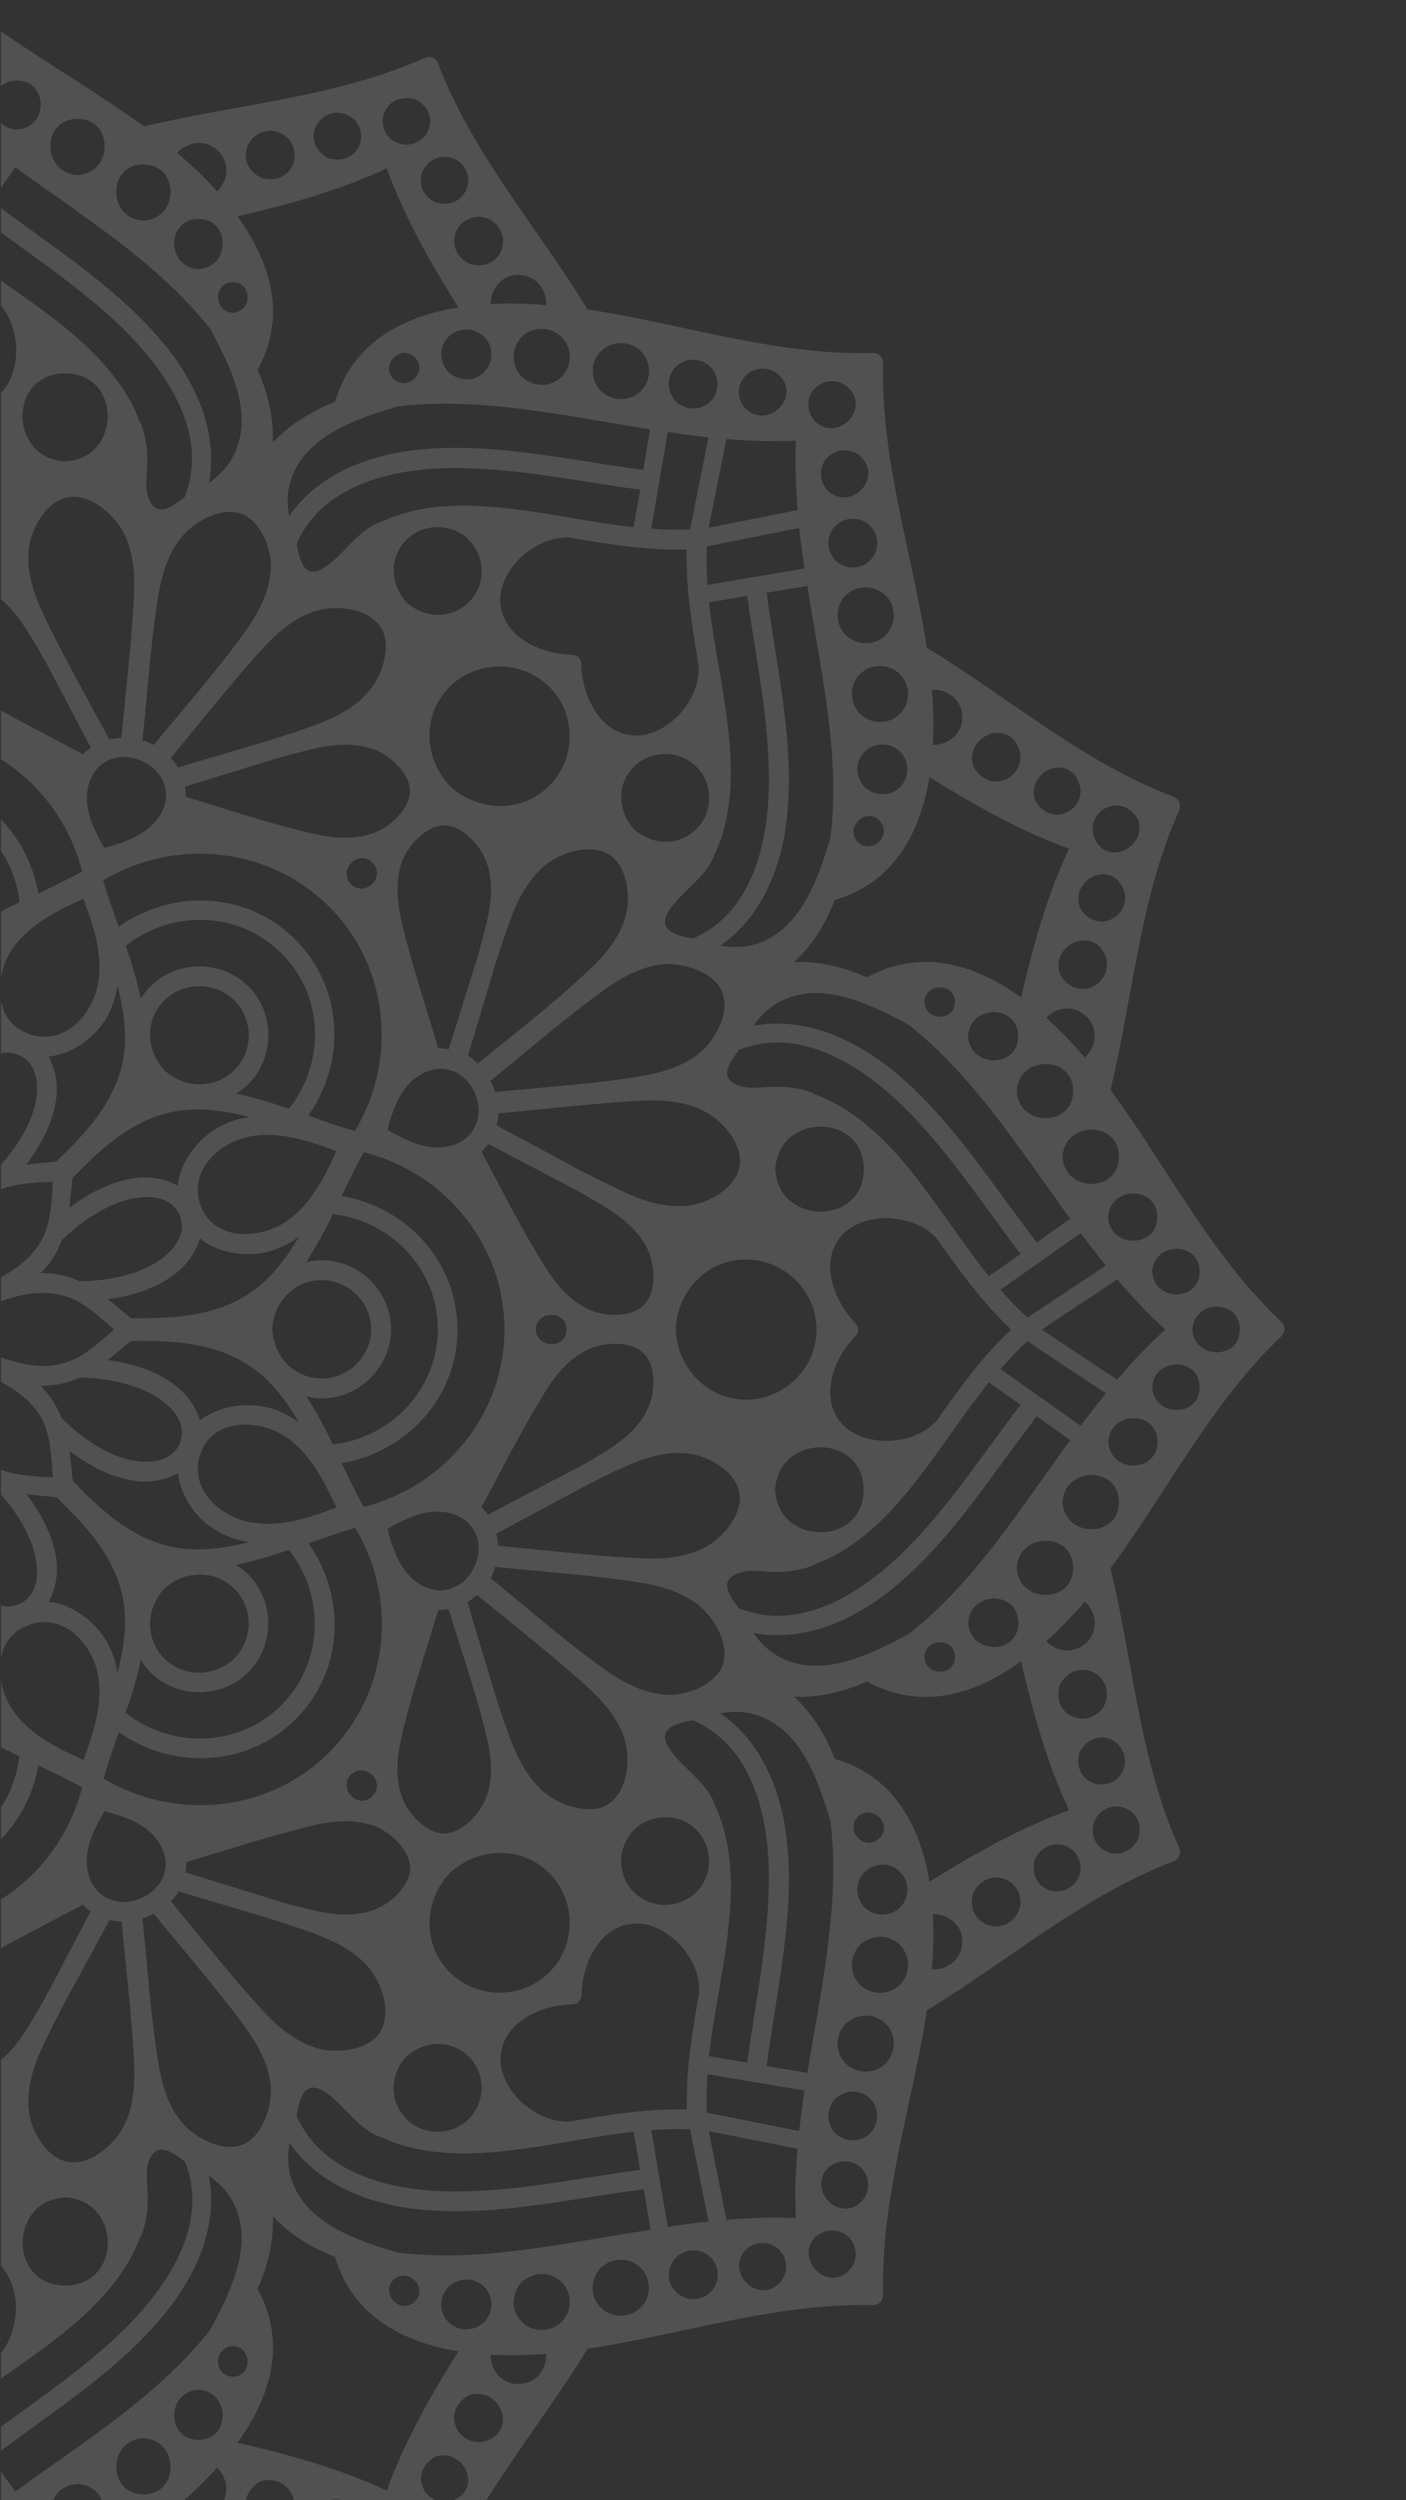 <?xml version="1.0" encoding="utf-8"?>
<!-- Generator: Adobe Illustrator 16.0.0, SVG Export Plug-In . SVG Version: 6.00 Build 0)  -->
<!DOCTYPE svg PUBLIC "-//W3C//DTD SVG 1.1//EN" "http://www.w3.org/Graphics/SVG/1.1/DTD/svg11.dtd">
<svg version="1.1" id="Layer_1" xmlns="http://www.w3.org/2000/svg" xmlns:xlink="http://www.w3.org/1999/xlink" x="0px" y="0px"
	 width="360px" height="640px" viewBox="0 0 360 640" enable-background="new 0 0 360 640" xml:space="preserve">
<rect x="0" y="0" width="360" height="640" fill="#333333" stroke="none"/>
<g>
	<defs>
		<rect id="SVGID_1_" x="0.243" width="359.757" height="640.426"/>
	</defs>
	<clipPath id="SVGID_2_">
		<use xlink:href="#SVGID_1_"  overflow="visible"/>
	</clipPath>
	<path opacity="0.15" clip-path="url(#SVGID_2_)" fill="#FFFFFF" enable-background="new    " d="M-24.636,692.479
		c0.807,0,1.489-0.248,1.923-0.744c17.124-18.053,39.707-29.098,59.622-43.678c23.824,5.77,48.951,7.383,71.597,17.434
		c1.613,0.684,3.103,0.125,3.722-1.488c8.872-23.08,25.438-41.939,38.219-62.787c24.444-3.66,48.207-11.787,73.147-11.168
		c1.365,0.063,2.543-1.178,2.543-2.543c-0.682-24.879,7.445-48.578,11.168-72.898c20.971-12.719,39.894-29.283,63.034-38.094
		c1.614-0.621,2.234-2.109,1.489-3.723c-10.112-22.521-11.726-47.586-17.495-71.348c14.642-19.791,25.747-42.314,43.801-59.438
		c0.993-0.931,0.993-2.668,0-3.599c-18.116-17.062-29.222-39.582-43.801-59.436c5.77-23.762,7.445-48.765,17.495-71.348
		c0.683-1.613,0.125-3.102-1.489-3.722c-23.141-8.81-42.063-25.375-63.034-38.094c-3.723-24.32-11.85-48.02-11.168-72.899
		c0.063-1.365-1.178-2.543-2.543-2.543c-24.94,0.683-48.765-7.445-73.147-11.167c-12.78-20.908-29.408-39.769-38.219-62.787
		c-0.619-1.613-2.108-2.233-3.722-1.489C85.86,24.97,60.796,26.645,36.909,32.353C17.057,17.959-5.589,6.916-22.713-11.138
		c-0.434-0.497-1.116-0.745-1.799-0.745c0,0-0.063,0-0.124,0h-0.124v704.361H-24.636z M-9.622,670.826
		c-7.879,0-7.817-11.664,0-12.098C-1.866,659.102-1.805,670.826-9.622,670.826z M-3.852,435.254
		c0.807,2.109,1.923,4.033,3.164,5.707c-3.227-1.861-6.267-3.971-9.059-6.391c-10.919-9.553-12.098-22.83-11.788-36.48
		c1.676-1.986,3.351-3.971,4.84-5.893c0.807,6.08,2.729,12.16,6.328,16.998c2.233,2.979,5.584,5.461,9.244,6.516
		C-5.341,421.045-6.271,429.049-3.852,435.254z M-8.629,402.246c-2.481-5.334-3.412-11.291-3.536-17.061c0-0.063,0-0.125,0-0.125
		c1.364-2.977,2.233-6.266,2.109-9.988c2.543,2.668,5.397,4.344,8.499,5.461c0.063,0.061,0.124,0.186,0.187,0.248
		c3.784,3.908,6.948,8.313,9.058,13.338c2.172,5.088,3.537,13.836-2.978,16.564C-1.185,413.043-6.396,406.963-8.629,402.246z
		 M-1.185,264.948c-3.536,0.993-6.762,3.35-8.996,6.204c-3.722,4.839-5.646,11.043-6.514,17.248
		c-1.552-1.986-3.164-3.909-4.84-5.894c-0.248-13.65,0.931-26.864,11.788-36.481c2.792-2.482,5.832-4.529,9.059-6.452
		c-1.117,1.551-2.048,3.164-2.854,5.025C-6.147,250.864-5.527,259.364-1.185,264.948z M-12.165,295.41
		c0.124-5.397,0.992-10.733,3.04-15.758c2.047-5.088,7.32-12.285,13.835-9.617c5.894,2.42,5.336,10.361,3.536,15.263
		c-1.985,5.521-5.584,10.423-9.616,14.579c-0.063,0.062-0.124,0.187-0.187,0.249c-3.04,1.116-5.894,2.854-8.499,5.459
		c0.124-3.784-0.745-7.01-2.109-9.988C-12.165,295.534-12.165,295.472-12.165,295.41z M178.986,171.016
		c-0.063,0.249-0.125,0.497-0.125,0.745c0,3.598-1.861,7.507-4.592,10.795c-3.226,3.537-7.755,6.018-12.035,5.708
		c-8.996-0.62-13.277-10.609-13.401-18.364c0-1.241-1.055-2.234-2.295-2.296c-7.818-0.124-17.806-4.405-18.427-13.339
		c-0.311-4.405,2.233-8.996,5.956-12.222c3.226-2.668,7.011-4.405,10.547-4.405c0.248,0,0.497-0.062,0.745-0.124
		c10.112,1.737,20.163,3.412,30.462,3.164C175.573,150.915,177.31,160.966,178.986,171.016z M253.746,284.119
		c7.073,8.996,13.524,18.55,20.288,27.857c-2.854,2.047-5.708,4.032-8.563,6.08c-11.292-14.58-21.155-30.649-35.363-42.809
		c-10.424-8.934-23.824-15.2-37.226-12.657c1.675-2.295,3.536-4.343,6.143-5.832c10.919-6.266,23.762,0.311,33.564,5.522
		C240.903,268.732,248.1,276.984,253.746,284.119z M236.684,256.51c0.249-5.025,7.818-5.025,7.818,0
		C244.502,261.536,236.933,261.474,236.684,256.51z M278.004,260.047c3.351,3.102,2.792,7.879-0.248,10.671
		c-2.978-3.475-6.266-6.949-9.864-10.175C270.559,257.751,274.902,257.131,278.004,260.047z M282.968,244.536
		c1.303,3.164-0.248,6.825-3.413,8.128c-3.412,1.364-6.576-0.373-8.188-3.351C268.946,241.806,279.742,236.905,282.968,244.536z
		 M274.778,279.28c0,9.306-13.959,9.244-14.456,0C260.819,270.097,274.778,269.973,274.778,279.28z M247.852,265.258
		c0.435-8.189,12.844-8.314,12.844,0C260.757,273.51,248.348,273.448,247.852,265.258z M278.004,420.611
		c-3.102,2.854-7.445,2.232-10.112-0.496c3.599-3.227,6.887-6.701,9.864-10.174C280.796,412.67,281.417,417.51,278.004,420.611z
		 M282.968,436.061c-1.303,3.164-4.964,4.715-8.189,3.412c-3.412-1.428-4.468-4.902-3.412-8.189
		c1.488-2.793,4.343-4.592,7.631-3.598C282.533,428.738,284.333,432.709,282.968,436.061z M260.322,401.316
		c0.497-9.182,14.456-9.307,14.456,0S260.819,410.561,260.322,401.316z M260.757,415.4c0,8.313-12.409,8.189-12.843,0
		C248.348,407.148,260.757,407.086,260.757,415.4z M253.746,396.539c-5.646,7.135-12.843,15.387-21.156,21.777
		c-9.803,5.211-22.646,11.787-33.564,5.521c-2.606-1.49-4.468-3.537-6.143-5.832c13.401,2.543,26.802-3.723,37.226-12.656
		c14.146-12.1,24.01-28.168,35.363-42.809c2.854,2.047,5.708,4.031,8.563,6.08C267.271,377.926,260.819,387.482,253.746,396.539z
		 M244.502,424.148c0,5.025-7.569,5.025-7.818,0C236.933,419.123,244.502,419.061,244.502,424.148z M182.956,461.932
		c-0.063-0.248-0.124-0.559-0.248-0.807c-1.117-2.48-2.792-4.406-4.529-6.143c-0.434-0.496-0.931-0.992-1.427-1.426
		c-1.861-1.801-3.722-3.537-5.211-5.709c-3.847-5.521,1.737-6.699,5.831-7.508c14.953,6.328,19.295,23.949,19.481,38.838
		c0.248,16.443-3.351,32.572-5.521,48.828c-3.288-0.559-6.515-1.115-9.803-1.676c1.551-13.834,5.212-27.482,5.584-41.568
		C187.361,477.131,186.306,468.818,182.956,461.932z M175.883,539.98c-10.299-0.311-20.349,1.426-30.462,3.164
		c-0.248-0.063-0.496-0.123-0.745-0.123c-3.598,0-7.568-1.863-10.795-4.594c-3.536-3.225-6.018-7.691-5.708-12.035
		c0.621-8.934,10.609-13.215,18.427-13.34c1.241,0,2.233-1.053,2.295-2.295c0.124-7.816,4.405-17.742,13.401-18.363
		c4.405-0.311,8.996,2.232,12.285,5.893c2.667,3.227,4.405,7.012,4.405,10.547c0,0.25,0.062,0.498,0.124,0.746
		C177.31,519.693,175.573,529.682,175.883,539.98z M53.475,556.918c2.296,1.674,4.343,3.535,5.832,6.08
		c6.267,10.918-0.311,23.699-5.521,33.441c-6.452,8.25-14.704,15.447-21.901,21.094c-9.058,7.072-18.612,13.463-27.98,20.225
		c-2.048-2.854-4.095-5.707-6.08-8.561c14.642-11.293,30.772-21.096,42.933-35.24C49.752,583.596,56.081,570.256,53.475,556.918z
		 M61.912,549.039c-5.211,1.861-11.912-1.801-15.2-5.584c-3.723-4.344-5.335-10.113-6.204-15.635
		c-1.985-12.098-2.729-24.506-4.032-36.73c0.558-0.186,1.055-0.371,1.613-0.557c-0.063,0,0.496-0.311,1.24-0.682
		c7.631,9.305,15.635,18.486,22.77,28.104c3.723,5.088,7.321,11.043,7.259,17.559C69.296,540.166,66.876,547.238,61.912,549.039z
		 M22.516,479.24c-1.24-5.521,1.489-10.918,4.219-15.633c5.088,1.365,10.548,3.164,13.649,7.568
		c4.033,5.707,1.8,12.346-4.715,14.891C29.774,488.361,23.881,485.445,22.516,479.24z M31.512,544.572
		c-2.419,4.529-8.686,10.049-14.455,8.746c-5.46-1.24-9.183-8.127-9.679-13.152c-0.683-6.08,1.488-12.098,4.095-17.496
		c1.675-3.475,3.412-6.887,5.211-10.299c3.785-6.949,7.569-13.959,11.354-20.908c0.993,0.248,2.048,0.373,3.103,0.436
		c1.055,11.354,2.42,22.707,3.103,34.061C34.614,532.162,34.552,538.926,31.512,544.572z M14.45,399.332
		c-0.807-6.145-3.847-11.85-7.693-16.877c2.482,0.311,5.025,0.559,7.693,0.807c9.12,8.748,17.62,18.303,17.558,31.703
		c0,4.529-0.806,8.936-1.923,13.277c-0.311-1.922-0.807-3.785-1.613-5.707c-2.605-6.328-9.058-11.727-16.007-12.533
		C14.265,406.838,14.885,402.867,14.45,399.332z M12.403,270.47c6.763-0.745,13.091-5.646,15.82-11.788
		c0.931-2.11,1.489-4.219,1.861-6.391c1.117,4.343,1.923,8.81,1.923,13.339c0.063,13.401-8.438,22.956-17.619,31.704
		c-2.606,0.248-5.212,0.496-7.693,0.806c3.723-4.901,6.763-10.547,7.631-16.503C14.947,277.977,14.326,273.758,12.403,270.47z
		 M35.73,194.53c5.832,2.234,8.687,8.314,5.398,13.898c-2.979,5.087-8.872,7.135-14.395,8.624c-2.605-4.468-5.025-9.307-4.343-14.58
		C23.261,195.709,29.217,192.049,35.73,194.53z M17.429,169.776c-1.924-3.661-3.785-7.259-5.584-10.982
		c-2.792-5.646-5.212-11.912-4.467-18.302c0.559-5.026,4.219-11.912,9.679-13.153c5.77-1.303,12.036,4.219,14.455,8.748
		c2.916,5.398,3.04,11.788,2.73,17.806c-0.683,11.664-2.048,23.328-3.164,34.992c-1.055,0-2.109,0.186-3.103,0.372
		C24.439,182.742,20.902,176.228,17.429,169.776z M84.186,232.004c15.448,15.324,17.682,39.148,6.7,57.512
		c-3.971-1.116-7.941-2.543-11.974-3.97c9.803-13.712,8.996-32.758-3.288-45.043c-12.347-12.346-31.455-13.028-45.229-3.288
		c-1.427-3.971-2.854-7.941-3.971-11.912C44.913,214.384,68.737,216.679,84.186,232.004z M95.787,467.391
		c4.095,1.488,9.244,6.205,9.244,10.797c0,4.156-4.404,8.498-8.065,10.174c-5.335,2.48-11.415,1.861-16.999,0.559
		c-2.605-0.621-5.149-1.242-7.755-1.984c-0.683-0.188-1.304-0.373-1.985-0.621c-7.569-2.357-15.139-4.715-22.708-7.012
		c0.124-0.867,0.187-1.799,0.187-2.668c10.423-3.102,20.846-6.514,31.393-9.119C84.496,466.15,90.39,465.406,95.787,467.391z
		 M89.831,454.238c3.723-3.412,9.12,1.986,5.522,5.521C91.816,463.359,86.419,457.961,89.831,454.238z M60.424,279.962
		c1.116-0.682,2.171-1.489,3.164-2.482c6.824-6.762,6.824-18.24,0-25.003c-6.825-6.762-18.24-6.824-25.065,0
		c-0.992,0.993-1.799,2.048-2.481,3.165c-0.931-4.529-2.296-9.059-3.847-13.526c11.788-9.368,29.036-8.934,39.893,1.924
		c10.857,10.857,11.292,27.981,1.924,39.769C69.481,282.258,65.015,280.893,60.424,279.962z M86.108,294.666
		c-2.978,6.576-6.39,13.401-12.346,17.682c-6.825,4.963-19.109,5.646-22.459-3.971c-3.04-8.81,4.777-15.945,12.78-17.496
		C71.591,289.516,79.098,292.06,86.108,294.666z M59.989,273.944c-5.088,4.963-12.78,4.715-17.93,0
		c-4.653-5.088-5.026-12.843,0-17.868c4.9-4.839,13.028-4.839,17.93,0S64.952,269.105,59.989,273.944z M50.435,283.995
		c4.529,0,8.996,0.806,13.339,1.923c-1.923,0.31-3.847,0.807-5.708,1.613c-6.328,2.606-11.787,8.996-12.594,15.945
		c-3.227-1.799-7.197-2.42-10.796-1.923c-6.142,0.806-11.912,3.846-16.938,7.631c0.311-2.482,0.559-5.026,0.807-7.631
		C27.417,292.37,36.972,283.933,50.435,283.995z M51.18,317.001c5.335,4.22,13.4,5.149,19.604,2.73
		c2.109-0.807,4.033-1.923,5.771-3.164c-1.861,3.164-3.971,6.266-6.453,9.058c-9.616,10.857-22.955,12.036-36.604,11.788
		c-1.985-1.675-3.971-3.351-5.956-4.84c6.143-0.806,12.223-2.667,17.062-6.328C47.643,324.012,50.125,320.661,51.18,317.001z
		 M82.387,327.672c6.887,0,12.656,5.771,12.656,12.596c0,6.886-5.77,12.594-12.656,12.594c-7.135,0-12.347-5.708-12.657-12.594
		C69.978,333.442,75.252,327.672,82.387,327.672z M33.497,343.245c13.712-0.248,26.927,0.931,36.604,11.788
		c2.482,2.793,4.592,5.832,6.453,9.059c-1.552-1.117-3.227-2.049-5.025-2.854c-6.267-2.607-14.767-1.986-20.35,2.355
		c-0.993-3.535-3.413-6.762-6.267-8.934c-4.901-3.784-11.105-5.707-17.372-6.514C29.526,346.596,31.512,344.92,33.497,343.245z
		 M50.435,396.602c-13.463,0.063-23.079-8.438-31.827-17.559c-0.248-2.605-0.496-5.15-0.807-7.631
		c4.901,3.723,10.547,6.701,16.565,7.631c3.723,0.559,7.879-0.061,11.229-1.922c0.744,6.762,5.646,13.027,11.85,15.758
		c2.109,0.93,4.219,1.488,6.391,1.861C59.493,395.857,55.026,396.602,50.435,396.602z M59.989,406.652
		c4.901,4.84,4.901,12.967,0,17.869c-4.84,4.838-13.091,4.9-17.93,0c-4.964-5.09-4.716-12.721,0-17.869
		C47.209,401.998,54.964,401.688,59.989,406.652z M36.041,424.893c0.683,1.117,1.489,2.172,2.481,3.164
		c6.763,6.824,18.303,6.824,25.065,0s6.824-18.178,0-25.004c-0.993-0.992-2.048-1.799-3.164-2.48
		c4.591-0.932,9.058-2.295,13.524-3.848c9.369,11.727,8.935,28.912-1.923,39.77s-28.105,11.23-39.893,1.924
		C33.745,433.951,35.11,429.484,36.041,424.893z M64.084,389.652c-7.941-1.488-15.82-8.686-12.78-17.496
		c3.288-9.555,15.634-8.934,22.459-3.971c5.956,4.344,9.306,11.168,12.346,17.682C79.098,388.598,71.591,391.08,64.084,389.652z
		 M85.24,369.738c-2.047-4.221-4.219-8.377-6.824-12.285c1.303,0.309,2.605,0.496,3.971,0.496c9.616,0,17.743-8.066,17.743-17.682
		c0-9.617-8.065-17.683-17.743-17.683c-1.428,0-2.73,0.187-4.033,0.496c2.605-3.909,4.777-8.065,6.887-12.284
		c15.014,1.675,26.863,14.145,26.863,29.47C112.042,355.592,100.192,368.061,85.24,369.738z M117.13,340.329
		c0-17.372-13.029-31.393-29.656-34.185c1.8-3.785,3.66-7.569,5.646-11.23c20.847,5.274,36.047,23.7,36.047,45.415
		c0,21.714-15.262,40.142-36.047,45.415c-2.047-3.66-3.846-7.445-5.646-11.23C104.163,371.723,117.13,357.701,117.13,340.329z
		 M106.831,275.619c5.77-4.033,12.408-1.799,14.952,4.653c2.295,5.956-0.62,11.788-6.888,13.153
		c-5.521,1.241-10.98-1.489-15.696-4.219C100.564,284.119,102.364,278.721,106.831,275.619z M102.984,220.464
		c1.489-4.095,6.203-9.182,10.796-9.182c4.155,0,8.499,4.405,10.235,8.065c2.482,5.274,1.862,11.354,0.56,16.937
		c-0.621,2.544-1.303,5.15-1.986,7.694c-0.186,0.682-0.434,1.303-0.62,1.985c-2.357,7.507-4.715,15.076-7.073,22.583
		c-0.867-0.124-1.799-0.186-2.668-0.186c-3.102-10.361-6.575-20.784-9.119-31.269C101.806,231.693,100.999,225.799,102.984,220.464z
		 M113.842,387.047c6.762,0.869,10.423,6.824,7.941,13.277c-2.234,5.77-8.376,8.686-13.96,5.396
		c-5.149-2.977-7.196-8.871-8.624-14.332C103.667,388.783,108.568,386.365,113.842,387.047z M121.721,433.766
		c0.063,0.246,0.124,0.434,0.187,0.682c0.869,2.977,1.675,5.955,2.42,8.996c1.365,5.396,2.171,11.291,0.186,16.627
		c-1.488,4.094-6.204,9.244-10.796,9.244c-4.156,0-8.499-4.342-10.236-8.004c-2.481-5.273-1.923-11.354-0.62-16.938
		c2.481-10.855,6.142-21.529,9.367-32.262c0.869,0,1.801-0.063,2.606-0.186C117.192,419.246,119.487,426.506,121.721,433.766z
		 M104.039,526.455c4.529-4.156,11.478-4.467,16.007,0c4.343,4.342,4.343,11.602,0,15.945c-4.343,4.342-11.664,4.404-16.007,0
		C99.572,537.871,99.82,530.984,104.039,526.455z M115.703,505.361c-7.631-7.012-7.445-18.551-0.56-25.871
		c7.197-6.701,18.365-7.135,25.5,0c6.948,6.947,6.948,18.488,0,25.375C133.881,511.627,122.714,511.813,115.703,505.361z
		 M140.023,459.326c-4.716-3.66-7.445-9.121-9.492-14.58c-1.056-2.854-2.048-5.77-3.04-8.748c-0.311-0.992-0.621-1.986-0.932-2.979
		c-2.295-7.631-4.591-15.262-6.886-22.893c0.868-0.559,1.675-1.18,2.481-1.861c9.058,7.445,18.364,14.703,27.111,22.521
		c4.468,3.969,8.936,8.623,10.673,14.518c1.551,5.211,0.806,13.277-4.281,16.564C151.253,464.725,143.808,462.242,140.023,459.326z
		 M123.272,385.805c5.148-9.553,10.112-19.355,15.759-28.662c2.729-4.467,6.08-8.873,10.795-11.354
		c4.219-2.233,11.478-2.854,15.014,0.683c3.288,3.289,2.916,9.865,1.117,13.898c-2.234,5.025-6.639,8.5-11.23,11.354
		c-2.419,1.488-4.839,2.916-7.383,4.281c-0.434,0.248-0.868,0.496-1.365,0.682c-7.01,3.66-14.021,7.32-21.031,11.043
		C124.513,387.109,123.892,386.426,123.272,385.805z M137.169,340.329c0.248-5.026,7.88-5.026,7.88,0
		C145.049,345.354,137.48,345.292,137.169,340.329z M164.84,334.063c-3.288,3.289-9.927,2.978-13.959,1.179
		c-5.025-2.233-8.562-6.576-11.416-11.104c-5.894-9.432-10.92-19.543-16.192-29.347c0.682-0.62,1.24-1.303,1.736-1.985
		c6.764,3.536,13.463,7.072,20.227,10.609c0.496,0.248,0.991,0.558,1.551,0.806c2.48,1.365,4.9,2.792,7.321,4.219
		c4.528,2.73,8.871,6.018,11.415,10.733C167.694,323.268,168.376,330.526,164.84,334.063z M122.341,272.269
		c-0.496-0.497-1.054-0.993-1.675-1.427c-0.248-0.186-0.558-0.372-0.868-0.559c2.171-7.258,4.343-14.517,6.514-21.776
		c0.063-0.124,0.063-0.31,0.124-0.435c1.18-3.846,2.482-7.631,3.785-11.415c1.923-5.398,4.467-10.858,8.872-14.766
		c4.032-3.537,11.478-6.08,16.627-3.288c4.901,2.729,5.832,11.043,4.529,15.758c-1.613,5.956-5.771,10.609-10.237,14.704
		C141.202,257.317,131.586,264.7,122.341,272.269z M141.14,200.61c-7.011,7.632-18.612,7.383-25.996,0.559
		c-6.699-7.135-7.134-18.303,0-25.375c6.949-6.949,18.552-6.887,25.5,0C147.406,182.494,147.592,193.6,141.14,200.61z
		 M120.046,154.141c-4.529,4.467-11.416,4.219-16.007,0c-4.157-4.529-4.467-11.478,0-15.945c4.343-4.343,11.664-4.343,16.007,0
		C124.389,142.539,124.451,149.86,120.046,154.141z M104.97,202.472c0,4.156-4.343,8.499-8.065,10.237
		c-5.336,2.481-11.416,1.923-17,0.62c-10.919-2.482-21.652-6.142-32.323-9.368c0-0.869-0.063-1.8-0.187-2.605
		c7.321-2.234,14.58-4.529,21.901-6.763c0.248-0.062,0.434-0.124,0.682-0.186c2.979-0.868,6.019-1.675,8.996-2.419
		c5.398-1.365,11.292-2.11,16.689-0.187C99.82,193.227,104.97,197.943,104.97,202.472z M89.831,226.358
		c-3.412-3.723,1.985-9.12,5.522-5.522C98.951,224.434,93.554,229.77,89.831,226.358z M15.815,317.435
		c0.062-0.062,0.187-0.124,0.248-0.186c3.909-3.784,8.313-6.949,13.339-9.058c5.088-2.109,13.897-3.536,16.627,2.978
		c2.42,5.894-3.66,11.106-8.375,13.277c-5.336,2.481-11.292,3.412-17.124,3.536c-0.062,0-0.124,0-0.124,0
		c-2.978-1.365-6.266-2.172-10.051-2.109C13.023,323.391,14.698,320.537,15.815,317.435z M20.345,333.381
		c3.226,1.86,6.018,4.467,8.872,6.948c-2.668,2.295-5.212,4.715-8.189,6.515c-5.15,3.164-10.733,3.412-16.504,1.922
		c-7.444-1.86-14.021-5.832-21.156-8.498c7.135-2.668,13.773-6.64,21.156-8.5C9.983,330.465,15.443,330.526,20.345,333.381z
		 M20.406,352.613c0.063,0,0.063,0,0.124,0c5.46,0.125,10.796,0.994,15.821,3.041c5.087,2.047,12.346,7.32,9.678,13.771
		c-2.419,5.895-10.423,5.275-15.324,3.537c-5.521-1.986-10.423-5.584-14.642-9.617c-0.062-0.061-0.187-0.123-0.248-0.186
		c-1.117-3.039-2.854-5.895-5.46-8.438C14.141,354.785,17.429,353.979,20.406,352.613z M30.457,443.381
		c13.773,9.74,32.883,8.996,45.229-3.289c12.347-12.283,13.029-31.393,3.288-45.041c3.971-1.428,7.941-2.793,11.975-3.971
		c10.981,18.363,8.686,42.125-6.7,57.512c-15.387,15.387-39.273,17.621-57.699,6.701C27.604,451.322,29.03,447.352,30.457,443.381z
		 M66.876,514.232c-8.065-8.811-15.511-18.363-23.142-27.547c0.496-0.496,0.992-1.055,1.427-1.676
		c0.187-0.248,0.372-0.557,0.559-0.867c7.259,2.172,14.58,4.344,21.839,6.514c0.124,0.063,0.31,0.063,0.434,0.125
		c3.847,1.178,7.632,2.42,11.416,3.785c5.46,1.922,10.92,4.467,14.766,8.809c3.537,4.033,6.143,11.479,3.289,16.566
		c-2.73,4.9-11.105,5.77-15.821,4.467C75.686,522.795,70.971,518.699,66.876,514.232z M83.441,535.639
		c2.171,1.488,3.908,3.35,5.707,5.211c0.497,0.494,0.993,0.992,1.489,1.488c1.8,1.736,3.661,3.35,6.143,4.467
		c0.31,0.123,0.559,0.186,0.807,0.248c6.887,3.287,15.2,4.344,22.955,4.156c14.084-0.371,27.795-3.971,41.692-5.521
		c0.559,3.227,1.116,6.516,1.675,9.74c-16.255,2.172-32.51,5.771-48.951,5.523c-14.952-0.25-32.634-4.529-39.024-19.42
		C76.679,537.313,77.919,531.854,83.441,535.639z M178.303,484.328c-4.343,4.344-11.664,4.406-16.007,0
		c-4.467-4.529-4.219-11.416,0-15.945c4.529-4.156,11.479-4.467,16.007,0C182.646,472.789,182.646,479.986,178.303,484.328z
		 M172.285,433.826c-6.576,0.248-12.594-3.039-17.744-6.701c-9.989-7.135-19.357-15.385-28.911-23.141
		c0.187-0.373,0.435-0.807,0.558-1.24c0.248-0.561,0.435-1.117,0.559-1.676c11.974,1.24,24.073,2.047,35.985,3.846
		c5.521,0.807,11.167,2.234,15.695,5.646c4.281,3.227,8.624,10.176,6.516,15.82C183.266,430.973,176.69,433.641,172.285,433.826z
		 M180.475,396.104c-5.397,2.916-11.85,3.041-17.868,2.73c-11.726-0.682-23.451-2.047-35.115-3.164c0-1.055-0.187-2.047-0.372-3.102
		c6.514-3.475,13.028-7.012,19.48-10.484c3.66-1.924,7.321-3.785,11.043-5.584c5.708-2.73,11.975-5.15,18.365-4.467
		c5.087,0.557,11.975,4.219,13.214,9.678C190.587,387.42,185.066,393.686,180.475,396.104z M215.466,364.34
		c-5.894-6.764-1.86-16.875,3.6-22.397c0.867-0.869,0.867-2.296,0-3.226c-5.46-5.584-9.493-15.636-3.6-22.397
		c2.668-3.103,7.321-4.592,11.912-4.53c4.529,0.249,8.872,1.676,11.603,4.405c0.186,0.187,0.371,0.311,0.558,0.435
		c5.956,8.375,11.85,16.689,19.356,23.7c-7.507,7.011-13.463,15.386-19.356,23.7c-0.187,0.125-0.372,0.248-0.558,0.434
		c-2.606,2.607-6.701,4.033-10.981,4.344C223.159,368.992,218.258,367.566,215.466,364.34z M221.112,381.338
		c0.062,14.58-21.963,14.457-22.646,0C199.211,366.945,221.112,366.76,221.112,381.338z M198.529,299.257
		c0.682-14.394,22.583-14.58,22.645,0C221.174,313.837,199.211,313.713,198.529,299.257z M209.076,340.329
		c0,9.554-7.755,17.558-17.311,17.931c-10.299,0.434-18.363-7.879-18.735-17.931c0.31-9.741,7.94-17.991,17.992-17.93
		C200.824,322.399,209.076,330.465,209.076,340.329z M189.222,402.619c2.73-0.992,6.392-0.248,9.245-0.248
		c3.227,0,6.267-0.373,9.307-1.488c0.31-0.125,0.558-0.25,0.743-0.436c8.128-2.854,15.449-8.996,21.22-15.51
		c8.624-9.74,15.323-20.971,23.451-31.084c2.729,1.924,5.397,3.848,8.128,5.709c-9.307,12.16-17.683,25.127-28.415,36.107
		c-11.106,11.355-27.424,22.521-43.679,16.008c-0.062-0.063-0.124-0.125-0.186-0.186
		C186.865,408.576,183.763,404.543,189.222,402.619z M256.166,350.442c2.171-2.482,4.467-4.902,6.886-7.136
		c6.701,4.468,13.401,8.873,20.103,13.34c-2.172,2.73-4.344,5.521-6.453,8.313C269.815,360.121,262.99,355.281,256.166,350.442z
		 M266.713,340.329c6.452-4.28,12.904-8.562,19.357-12.843c3.846,4.529,7.879,8.811,12.283,12.843
		c-4.404,4.032-8.5,8.313-12.283,12.843C279.555,348.891,273.165,344.61,266.713,340.329z M263.052,337.289
		c-2.419-2.234-4.715-4.652-6.886-7.135c6.824-4.839,13.711-9.679,20.535-14.518c2.109,2.792,4.219,5.584,6.453,8.314
		C276.453,328.417,269.753,332.822,263.052,337.289z M232.9,284.863c10.732,10.982,19.108,23.948,28.415,36.109
		c-2.73,1.922-5.398,3.846-8.128,5.708c-8.128-10.112-14.827-21.342-23.451-31.083c-5.771-6.453-13.092-12.657-21.22-15.511
		c-0.186-0.186-0.434-0.31-0.743-0.434c-3.04-1.117-6.08-1.489-9.307-1.489c-2.916,0-6.515,0.744-9.245-0.248
		c-5.459-1.986-2.295-6.018-0.124-8.996c0.063-0.063,0.124-0.125,0.124-0.187C205.477,262.342,221.856,273.51,232.9,284.863z
		 M189.284,298.947c-1.24,5.459-8.127,9.12-13.214,9.678c-6.144,0.683-12.161-1.489-17.559-4.094
		c-3.475-1.676-6.949-3.413-10.36-5.15c-7.012-3.784-14.022-7.569-20.971-11.292c0.248-0.992,0.372-2.047,0.435-3.102
		c11.416-1.054,22.769-2.357,34.185-3.102c6.267-0.434,13.029-0.372,18.737,2.668C185.066,286.911,190.587,293.177,189.284,298.947z
		 M179.358,269.353c-4.405,3.722-10.176,5.273-15.697,6.204c-12.16,1.985-24.568,2.73-36.854,3.971
		c-0.186-0.559-0.372-1.055-0.558-1.613c0,0.062-0.31-0.497-0.683-1.241c9.368-7.569,18.551-15.573,28.229-22.646
		c5.087-3.722,11.043-7.258,17.619-7.258c4.654,0.062,11.788,2.419,13.588,7.383C186.865,259.364,183.142,266.127,179.358,269.353z
		 M177.372,240.255c-4.156-0.806-9.616-2.047-5.831-7.507c1.489-2.171,3.412-3.909,5.211-5.708c0.496-0.496,0.993-0.93,1.489-1.489
		c1.736-1.799,3.35-3.66,4.467-6.08c0.124-0.31,0.186-0.558,0.248-0.806c3.35-6.887,4.343-15.139,4.157-22.894
		c-0.372-14.021-4.033-27.671-5.584-41.568c3.288-0.558,6.515-1.117,9.803-1.675c2.171,16.193,5.832,32.386,5.521,48.827
		C196.605,216.307,192.325,233.927,177.372,240.255z M178.303,212.212c-4.528,4.467-11.416,4.219-16.007,0
		c-4.157-4.529-4.467-11.478,0-15.945c4.343-4.342,11.664-4.342,16.007,0C182.646,200.548,182.708,207.869,178.303,212.212z
		 M162.234,134.97c-13.897-1.551-27.608-5.149-41.692-5.522c-7.755-0.186-16.068,0.807-22.955,4.157
		c-0.248,0.062-0.559,0.124-0.807,0.248c-2.481,1.117-4.405,2.73-6.204,4.529c-0.497,0.435-0.993,0.931-1.428,1.427
		c-1.799,1.862-3.536,3.723-5.707,5.212c-5.522,3.846-6.701-1.675-7.508-5.77c6.391-14.89,24.072-19.233,39.024-19.419
		c16.503-0.248,32.696,3.35,48.951,5.522C163.351,128.456,162.793,131.682,162.234,134.97z M80.897,156.375
		c5.273-1.551,13.339-0.807,16.627,4.28c2.854,4.467,0.372,11.912-2.544,15.635c-3.66,4.715-9.12,7.445-14.642,9.43
		c-2.916,1.055-5.832,2.048-8.748,2.978c-0.992,0.311-1.985,0.621-2.978,0.931c-7.693,2.296-15.324,4.529-23.018,6.825
		c-0.559-0.869-1.179-1.676-1.861-2.42c7.507-9.058,14.766-18.302,22.583-26.988C70.288,162.579,74.941,158.174,80.897,156.375z
		 M62.595,161.896c-7.196,9.989-15.448,19.295-23.203,28.788c-0.372-0.186-0.807-0.435-1.241-0.559
		c-0.559-0.248-1.117-0.434-1.675-0.558c1.24-11.912,2.047-24.01,3.847-35.86c0.868-5.522,2.233-11.106,5.707-15.635
		c3.227-4.281,10.237-8.562,15.883-6.514c4.592,1.675,7.26,8.251,7.445,12.656C69.544,150.791,66.317,156.747,62.595,161.896z
		 M59.307,117.536c-1.489,2.544-3.536,4.467-5.832,6.08c2.606-13.339-3.723-26.678-12.719-37.039
		C28.596,72.494,12.465,62.629-2.177,51.4c2.048-2.854,4.095-5.708,6.08-8.562c9.307,6.701,18.923,13.153,27.98,20.226
		c7.197,5.583,15.387,12.842,21.901,21.032C59.059,93.898,65.573,106.679,59.307,117.536z M-14.337,60.644
		c-2.481-2.171-4.901-4.405-7.135-6.887c4.467-6.638,8.934-13.339,13.401-19.978c2.729,2.172,5.521,4.343,8.375,6.391
		C-4.597,46.995-9.436,53.819-14.337,60.644z M-5.093,55.495c12.16,9.306,25.189,17.62,36.232,28.291
		c11.354,11.043,22.646,27.298,16.069,43.554c-0.063,0.062-0.124,0.124-0.249,0.186c-2.978,2.172-7.011,5.274-8.996-0.186
		c-0.992-2.73-0.248-6.39-0.248-9.244c0-3.226-0.372-6.267-1.488-9.307c-0.124-0.31-0.249-0.558-0.435-0.744
		c-2.854-8.065-9.059-15.386-15.572-21.156c-9.741-8.624-21.032-15.262-31.146-23.39C-8.939,60.83-7.016,58.163-5.093,55.495z
		 M16.684,95.574c14.58-0.062,14.456,21.838,0,22.521C2.229,117.412,2.042,95.574,16.684,95.574z M7.13,161.71
		c1.488,2.42,2.916,4.839,4.343,7.321c0.248,0.434,0.496,0.869,0.744,1.365c3.66,7.011,7.383,13.959,11.044,20.97
		c-0.745,0.497-1.365,1.117-1.985,1.737c-9.679-5.211-19.544-10.112-28.85-15.758c-4.467-2.73-8.872-6.018-11.416-10.796
		c-2.233-4.156-2.854-11.415,0.683-14.952c3.288-3.288,9.927-2.916,13.959-1.116C0.739,152.776,4.275,157.119,7.13,161.71z
		 M21.337,230.08c2.606,6.949,5.149,14.456,3.723,21.901c-1.489,7.941-8.686,15.759-17.558,12.719
		c-9.616-3.289-8.935-15.573-3.971-22.335C7.874,236.471,14.698,233.058,21.337,230.08z M-10.181,314.147
		c2.482-4.157,5.832-8.003,10.485-9.741c4.157-1.551,8.748-1.675,13.215-1.923c-0.248,4.157-0.372,8.438-1.737,12.346
		c-1.736,5.026-5.521,8.562-9.988,11.229c-6.515,3.785-13.897,5.646-20.722,8.748C-15.826,327.982-13.965,320.599-10.181,314.147z
		 M1.794,354.598c4.157,2.42,8.003,5.832,9.74,10.424c1.552,4.156,1.676,8.748,1.985,13.152c-4.156-0.248-8.499-0.371-12.408-1.674
		c-5.025-1.738-8.624-5.461-11.229-9.99c-3.847-6.451-5.708-13.834-8.81-20.66C-12.104,348.953-4.721,350.814,1.794,354.598z
		 M7.502,415.896c8.81-3.039,16.007,4.777,17.558,12.719c1.427,7.445-1.116,14.951-3.723,21.9
		c-6.576-2.979-13.463-6.391-17.744-12.283C-1.433,431.406-2.114,419.184,7.502,415.896z M23.198,489.291
		c-3.536,6.701-7.072,13.402-10.609,20.164c-0.248,0.496-0.558,0.994-0.807,1.551c-1.364,2.482-2.791,4.902-4.219,7.26
		c-2.729,4.467-6.018,8.873-10.795,11.416c-16.813,8.871-27.175-12.223-5.025-25.996c9.492-5.895,19.605-10.857,29.47-16.131
		C21.833,488.174,22.516,488.795,23.198,489.291z M16.684,562.502c14.456,0.682,14.643,22.521,0,22.521
		C2.104,585.084,2.229,563.184,16.684,562.502z M20.345,593.709c6.514-5.77,12.718-13.092,15.572-21.158
		c0.187-0.186,0.311-0.434,0.435-0.742c1.116-3.041,1.488-6.08,1.488-9.307c0-2.916-0.744-6.453,0.249-9.246
		c1.985-5.459,6.018-2.295,9.058-0.123c0.063,0.063,0.124,0.123,0.187,0.123c6.514,16.193-4.716,32.512-16.069,43.555
		c-11.043,10.672-24.072,19.047-36.232,28.291c-1.923-2.668-3.847-5.398-5.77-8.066C-0.688,608.971,10.604,602.332,20.345,593.709z
		 M0.243,640.426c-2.854,2.109-5.646,4.219-8.376,6.391c-4.467-6.639-8.934-13.338-13.401-19.979
		c2.233-2.42,4.653-4.715,7.135-6.887C-9.436,626.777-4.597,633.602,0.243,640.426z M4.338,660.031c-8.128,0-8.065-12.098,0-12.533
		C12.403,647.934,12.465,660.031,4.338,660.031z M19.848,650.229c-9.306,0-9.244-13.896,0-14.395
		C29.093,636.332,29.154,650.229,19.848,650.229z M36.724,638.502c-9.307,0-9.244-13.896,0-14.393
		C45.968,624.605,46.029,638.502,36.724,638.502z M50.807,611.701c8.252,0.434,8.313,12.842,0,12.842S42.556,612.197,50.807,611.701
		z M56.081,641.791c-3.103,3.35-7.941,2.791-10.733-0.248c3.474-2.979,7.011-6.266,10.236-9.865
		C58.314,634.346,58.935,638.627,56.081,641.791z M59.617,600.533c5.025,0.248,5.087,7.818,0,7.818
		C54.529,608.352,54.592,600.781,59.617,600.533z M65.945,585.891c2.668-5.955,4.156-12.223,3.908-18.611
		c4.344,4.715,9.865,8.064,15.945,10.422c4.404,15.139,17.371,21.84,31.579,24.197c-7.135,11.354-13.773,23.018-18.364,35.611
		c-12.223-5.646-25.127-9.244-38.218-12.223C69.233,613.623,73.576,599.852,65.945,585.891z M100.688,583.596
		c3.723-3.412,9.12,1.924,5.521,5.521C102.674,592.654,97.276,587.256,100.688,583.596z M114.834,585.332
		c2.606-2.357,6.515-2.543,9.12,0c2.481,2.482,2.481,6.578,0,9.059c-2.481,2.482-6.638,2.482-9.12,0
		C112.291,591.848,112.415,587.877,114.834,585.332z M71.591,646.691c-3.164,1.303-6.887-0.248-8.189-3.412
		c-1.427-3.35,0.372-6.576,3.351-8.127C74.321,632.732,79.284,643.527,71.591,646.691z M88.652,651.283
		c-3.102,1.24-6.639-0.186-7.879-3.289c-1.365-3.287,0.372-6.328,3.226-7.879C91.32,637.883,96.098,648.244,88.652,651.283z
		 M106.397,655.129c-7.322,2.297-12.099-8.127-4.654-11.166c3.103-1.24,6.639,0.186,7.88,3.287
		C110.988,650.539,109.312,653.578,106.397,655.129z M116.137,639.992c-3.102,1.24-6.638-0.186-7.879-3.289
		c-1.365-3.287,0.372-6.328,3.227-7.879C118.805,626.529,123.582,636.951,116.137,639.992z M124.947,624.668
		c-3.164,1.301-6.888-0.25-8.189-3.414c-1.427-3.35,0.372-6.576,3.351-8.127C127.677,610.707,132.578,621.502,124.947,624.668z
		 M133.261,610.211c-4.591,0.373-7.693-3.35-7.631-7.443c4.839,0.248,9.678,0.123,14.207-0.248
		C140.023,606.365,137.48,609.902,133.261,610.211z M143.808,594.328c-2.792,2.793-7.444,2.793-10.236,0
		c-2.854-2.854-2.668-7.258,0-10.174c2.916-2.668,7.32-2.855,10.236,0C146.6,586.945,146.6,591.537,143.808,594.328z
		 M164.033,590.668c-2.791,2.793-7.445,2.793-10.236,0c-2.854-2.854-2.668-7.258,0-10.174c2.915-2.668,7.32-2.854,10.236,0
		C166.825,583.285,166.825,587.939,164.033,590.668z M129.972,576.398c-8.499,0.932-18.55,1.428-28.229,0.186
		c-10.671-3.225-24.196-7.631-27.422-19.729c-0.745-2.854-0.621-5.646-0.187-8.375c7.011,10.299,19.419,15.447,31.951,16.938
		c19.668,2.295,39.273-2.545,58.754-5.025c0.559,3.475,1.179,6.887,1.737,10.359C154.293,572.676,142.195,575.033,129.972,576.398z
		 M166.763,545.254c3.289-0.248,6.577-0.311,9.928-0.186c1.551,7.879,3.163,15.695,4.715,23.576
		c-3.475,0.371-6.949,0.867-10.423,1.363C169.555,561.756,168.128,553.506,166.763,545.254z M181.964,586.697
		c-2.42,2.42-6.453,2.42-8.872,0c-2.481-2.482-2.357-6.328,0-8.871c2.543-2.297,6.391-2.482,8.872,0
		C184.383,580.246,184.383,584.277,181.964,586.697z M199.521,584.463c-5.521,5.523-13.896-2.852-8.622-8.561
		c2.419-2.234,6.203-2.42,8.622,0C201.879,578.26,201.879,582.168,199.521,584.463z M203.802,567.775
		c-5.956-0.248-11.912-0.063-17.806,0.434c-1.489-7.568-3.04-15.139-4.529-22.707c7.569,1.488,15.2,3.039,22.771,4.529
		C203.678,555.924,203.492,561.818,203.802,567.775z M204.609,545.502c-7.879-1.551-15.76-3.164-23.639-4.715
		c-0.124-3.289-0.062-6.639,0.187-9.865c8.252,1.428,16.564,2.791,24.816,4.219C205.477,538.553,205.043,542.027,204.609,545.502z
		 M196.295,528.875c2.482-19.357,7.383-38.9,5.088-58.506c-1.489-12.471-6.701-24.879-17-31.828
		c2.792-0.434,5.584-0.557,8.438,0.188c12.098,3.225,16.564,16.75,19.791,27.359c1.24,9.617,0.745,19.668-0.187,28.105
		c-1.303,12.223-3.722,24.258-5.708,36.418C203.244,530.053,199.77,529.434,196.295,528.875z M217.327,581.238
		c-5.521,5.521-13.897-2.855-8.623-8.563c2.419-2.232,6.204-2.42,8.623,0C219.685,575.033,219.685,578.943,217.327,581.238z
		 M220.554,563.557c-5.521,5.521-13.897-2.855-8.624-8.563c2.419-2.234,6.204-2.42,8.624,0
		C222.911,557.289,222.849,561.199,220.554,563.557z M222.787,546.061c-2.42,2.42-6.452,2.42-8.872,0
		c-2.482-2.482-2.357-6.328,0-8.871c2.544-2.297,6.39-2.482,8.872,0C225.207,539.607,225.207,543.641,222.787,546.061z
		 M226.758,528.193c-2.792,2.791-7.445,2.791-10.237,0c-2.854-2.855-2.668-7.26,0-10.176c2.916-2.668,7.321-2.854,10.237,0
		C229.55,520.811,229.55,525.4,226.758,528.193z M230.418,508.029c-2.792,2.791-7.445,2.791-10.237,0
		c-2.854-2.855-2.667-7.26,0-10.176c2.916-2.668,7.321-2.854,10.237,0C233.21,500.646,233.21,505.236,230.418,508.029z
		 M225.145,470.557c-3.599,3.535-8.934-1.801-5.521-5.523C223.345,461.621,228.743,467.02,225.145,470.557z M230.48,479.178
		c2.481,2.482,2.481,6.578,0,9.061c-2.481,2.48-6.639,2.48-9.12,0c-2.544-2.545-2.419-6.516,0-9.061
		C223.966,476.76,227.937,476.574,230.48,479.178z M213.729,450.205c-2.357-6.08-5.708-11.539-10.423-15.883
		c6.452,0.248,12.72-1.24,18.676-3.908c13.959,7.631,27.794,3.289,39.458-5.148c3.039,13.027,6.576,25.934,12.283,38.094
		c-12.655,4.59-24.319,11.229-35.735,18.301C235.63,467.516,228.929,454.611,213.729,450.205z M246.363,497.543
		c-0.311,4.158-3.848,6.764-7.755,6.576c0.372-4.529,0.495-9.305,0.248-14.145C243.013,489.912,246.735,492.953,246.363,497.543z
		 M260.819,489.23c-1.304,3.164-4.964,4.715-8.19,3.412c-3.412-1.428-4.467-4.902-3.412-8.189c1.489-2.793,4.343-4.592,7.631-3.598
		C260.384,481.908,262.246,485.879,260.819,489.23z M276.205,480.42c-1.241,3.102-4.839,4.529-7.879,3.287
		c-3.288-1.363-4.281-4.775-3.288-7.939c1.427-2.668,4.218-4.344,7.383-3.412C275.833,473.41,277.57,477.193,276.205,480.42z
		 M291.405,470.803c-1.428,2.67-4.219,4.344-7.383,3.412c-3.412-1.055-5.149-4.838-3.784-8.064c1.24-3.102,4.839-4.529,7.879-3.289
		C291.467,464.164,292.46,467.578,291.405,470.803z M287.621,453.061c-1.241,3.102-4.839,4.527-7.879,3.287
		c-3.289-1.365-4.281-4.777-3.289-7.941c1.427-2.668,4.219-4.342,7.383-3.412C287.187,446.049,288.924,449.834,287.621,453.061z
		 M272.048,384.504c0.497-9.184,14.456-9.307,14.456,0C286.504,393.809,272.545,393.748,272.048,384.504z M283.774,369.055
		c0.435-8.004,12.595-8.127,12.595,0C296.307,377.182,284.209,377.121,283.774,369.055z M295.004,355.096
		c0.434-7.756,12.16-7.818,12.16,0C307.164,362.912,295.438,362.85,295.004,355.096z M317.463,340.329c0,7.817-11.727,7.755-12.16,0
		C305.736,332.573,317.463,332.449,317.463,340.329z M307.164,325.501c0,7.817-11.727,7.755-12.16,0
		C295.438,317.745,307.164,317.683,307.164,325.501z M296.307,311.541c0,8.128-12.159,8.004-12.595,0
		C284.209,303.538,296.307,303.414,296.307,311.541z M286.504,296.093c0,9.306-13.959,9.244-14.456,0
		C272.545,286.911,286.504,286.787,286.504,296.093z M283.526,206.628c3.288-1.364,6.39,0.373,7.879,3.228
		c2.296,7.259-8.127,12.036-11.167,4.653C278.935,211.406,280.424,207.931,283.526,206.628z M287.621,227.537
		c1.303,3.102-0.187,6.576-3.288,7.879c-3.289,1.365-6.391-0.372-7.88-3.226C274.096,224.869,284.519,220.092,287.621,227.537z
		 M276.205,200.176c1.303,3.102-0.187,6.577-3.288,7.879c-3.288,1.365-6.39-0.372-7.879-3.226
		C262.742,197.508,273.165,192.793,276.205,200.176z M260.819,191.428c1.303,3.164-0.248,6.825-3.413,8.128
		c-3.412,1.365-6.576-0.373-8.189-3.351C246.859,188.698,257.655,183.735,260.819,191.428z M246.363,183.053
		c0.372,4.529-3.351,7.631-7.507,7.631c0.247-4.84,0.124-9.617-0.248-14.146C242.454,176.352,246.053,178.896,246.363,183.053z
		 M237.987,198.935c11.416,7.073,23.08,13.712,35.735,18.303c-5.707,12.16-9.244,25.065-12.283,38.093
		c-11.664-8.437-25.499-12.78-39.458-5.149c-5.956-2.668-12.285-4.157-18.676-3.909c4.715-4.343,8.065-9.802,10.423-15.882
		C228.929,225.986,235.63,213.081,237.987,198.935z M225.145,210.041c3.599,3.536-1.8,8.934-5.521,5.522
		C216.211,211.84,221.608,206.504,225.145,210.041z M221.36,192.421c2.481-2.482,6.639-2.482,9.12,0s2.481,6.576,0,9.058
		c-2.544,2.544-6.515,2.358-9.12,0C219.003,198.873,218.816,194.965,221.36,192.421z M230.418,182.742
		c-2.916,2.854-7.321,2.668-10.237,0c-2.667-2.916-2.854-7.321,0-10.175c2.792-2.791,7.445-2.791,10.237,0
		C233.21,175.359,233.21,180.013,230.418,182.742z M226.758,152.404c2.792,2.792,2.792,7.383,0,10.175
		c-2.916,2.854-7.321,2.668-10.237,0c-2.668-2.916-2.854-7.321,0-10.175C219.375,149.674,223.966,149.674,226.758,152.404z
		 M222.787,143.47c-2.544,2.482-6.328,2.357-8.872,0c-2.357-2.544-2.482-6.39,0-8.872c2.42-2.42,6.452-2.42,8.872,0
		C225.207,137.017,225.207,141.05,222.787,143.47z M211.93,125.602c-2.233-2.42-2.42-6.142,0-8.562c2.357-2.358,6.267-2.358,8.624,0
		C226.075,122.624,217.7,130.937,211.93,125.602z M208.704,99.358c2.356-2.358,6.266-2.358,8.623,0
		c5.521,5.522-2.854,13.835-8.623,8.562C206.47,105.5,206.284,101.778,208.704,99.358z M212.426,186.403
		c0.932,8.438,1.427,18.488,0.187,28.105c-3.227,10.609-7.693,24.072-19.791,27.36c-2.854,0.745-5.646,0.621-8.438,0.186
		c10.299-6.948,15.511-19.357,17-31.827c2.295-19.605-2.544-39.149-5.088-58.506c3.475-0.558,6.949-1.178,10.423-1.737
		C208.642,162.144,211.061,174.181,212.426,186.403z M205.974,145.517c-8.252,1.427-16.564,2.792-24.816,4.219
		c-0.248-3.288-0.311-6.576-0.187-9.865c7.879-1.551,15.76-3.164,23.639-4.715C205.043,138.569,205.477,142.043,205.974,145.517z
		 M190.96,96.132c2.357-2.357,6.266-2.357,8.623,0c5.522,5.522-2.853,13.835-8.623,8.563
		C188.664,102.274,188.54,98.552,190.96,96.132z M203.802,112.821c-0.248,5.956-0.062,11.85,0.436,17.744
		c-7.57,1.489-15.201,3.04-22.771,4.529c1.489-7.569,3.04-15.138,4.529-22.707C191.89,112.883,197.784,113.069,203.802,112.821z
		 M173.03,93.898c2.419-2.419,6.452-2.419,8.871,0c2.42,2.42,2.42,6.453,0,8.872c-2.543,2.482-6.328,2.358-8.871,0
		C170.734,100.227,170.548,96.38,173.03,93.898z M170.982,110.588c3.474,0.496,6.948,0.992,10.423,1.365
		c-1.552,7.879-3.164,15.696-4.715,23.575c-3.351,0.125-6.639,0.063-9.928-0.186C168.128,127.091,169.555,118.839,170.982,110.588z
		 M153.859,89.928c2.791-2.792,7.444-2.792,10.235,0c2.792,2.792,2.792,7.383,0,10.175c-2.915,2.854-7.319,2.667-10.235,0
		C151.191,97.187,150.943,92.782,153.859,89.928z M166.453,109.905c-0.559,3.475-1.179,6.887-1.737,10.361
		c-19.419-2.481-39.023-7.321-58.754-5.025c-12.532,1.489-24.94,6.638-31.951,16.937c-0.435-2.792-0.559-5.584,0.187-8.375
		c3.288-12.037,16.813-16.504,27.422-19.73c9.679-1.241,19.729-0.744,28.229,0.186C142.195,105.562,154.293,107.982,166.453,109.905
		z M106.21,91.479c3.599,3.536-1.799,8.934-5.521,5.521C97.276,93.34,102.674,87.942,106.21,91.479z M114.834,86.206
		c2.482-2.482,6.639-2.482,9.12,0c2.481,2.481,2.481,6.576,0,9.058c-2.543,2.543-6.514,2.357-9.12,0
		C112.477,92.72,112.291,88.749,114.834,86.206z M143.808,96.442c-2.916,2.854-7.32,2.668-10.236,0
		c-2.668-2.916-2.854-7.321,0-10.175c2.792-2.792,7.444-2.792,10.236,0C146.6,89.059,146.6,93.712,143.808,96.442z M133.261,70.385
		c4.156,0.31,6.763,3.847,6.576,7.693c-4.529-0.373-9.368-0.497-14.207-0.249C125.63,73.735,128.67,70.074,133.261,70.385z
		 M124.947,55.991c3.164,1.303,4.715,4.963,3.412,8.127c-1.428,3.412-4.964,4.467-8.189,3.412c-2.854-1.489-4.591-4.343-3.599-7.631
		C117.626,56.363,121.535,54.564,124.947,55.991z M116.137,40.604c3.103,1.241,4.591,4.777,3.288,7.879
		c-1.365,3.289-4.776,4.281-8.003,3.289c-2.729-1.427-4.405-4.219-3.412-7.321C109.064,41.039,112.849,39.302,116.137,40.604z
		 M98.455,28.754c1.365-3.288,4.777-4.281,8.004-3.288c2.729,1.427,4.405,4.219,3.412,7.321c-1.055,3.351-4.84,5.149-8.128,3.785
		C98.642,35.393,97.152,31.856,98.455,28.754z M80.587,33.098c1.055-3.351,4.84-5.149,8.128-3.785
		c3.102,1.241,4.591,4.777,3.288,7.879c-1.365,3.288-4.777,4.281-8.004,3.288C81.27,38.991,79.595,36.262,80.587,33.098z
		 M63.216,37.875c1.055-3.475,5.025-5.336,8.375-3.909c3.164,1.303,4.716,4.964,3.412,8.128c-1.427,3.412-4.963,4.467-8.189,3.412
		C63.96,44.017,62.161,41.163,63.216,37.875z M99.014,43.086c4.591,12.594,11.229,24.258,18.364,35.612
		c-14.208,2.296-27.175,8.996-31.579,24.196c-6.08,2.358-11.602,5.708-15.945,10.424c0.248-6.391-1.24-12.657-3.908-18.613
		c7.631-13.959,3.288-27.67-5.149-39.334C73.887,52.331,86.854,48.794,99.014,43.086z M59.617,80.063
		c-5.025-0.249-5.088-7.817,0-7.817C64.704,72.246,64.643,79.815,59.617,80.063z M56.081,38.868
		c2.854,3.102,2.295,7.445-0.497,10.113c-3.226-3.599-6.7-6.887-10.236-9.865C48.14,36.076,52.979,35.517,56.081,38.868z
		 M50.807,56.053c8.313,0,8.252,12.408,0,12.842C42.556,68.461,42.493,56.053,50.807,56.053z M36.724,42.094
		c9.306,0,9.244,13.897,0,14.394C27.479,55.991,27.417,42.094,36.724,42.094z M19.848,30.43c9.307,0,9.245,13.897,0,14.394
		C10.604,44.265,10.542,30.43,19.848,30.43z M4.338,20.627c8.127,0,8.065,12.098,0,12.533C-3.666,32.725-3.79,20.627,4.338,20.627z
		 M-9.622,9.77c7.88,0,7.817,11.664,0,12.099C-17.439,21.496-17.501,9.77-9.622,9.77z M-24.636-0.467c0.062,0,0.062,0,0.124,0
		c7.879,0,7.817,11.664,0,12.098c-0.063,0-0.063,0-0.124,0V-0.467z M-24.636,18.704c0.062-0.062,0.062-0.062,0.124-0.124
		c4.032,4.405,8.376,8.438,12.904,12.285c-4.28,6.452-8.623,12.842-12.904,19.295c-0.063-0.062-0.063-0.124-0.124-0.124V18.704z
		 M-24.636,58.039c0.062-0.062,0.062-0.062,0.124-0.125c7.072,7.507,15.448,13.401,23.824,19.295
		c0.124,0.186,0.248,0.372,0.434,0.558c2.606,2.544,4.033,6.639,4.405,10.919c0.187,4.777-1.24,9.679-4.529,12.47
		c-6.824,5.832-16.875,1.862-22.459-3.598c-0.496-0.434-1.116-0.683-1.737-0.621v-38.9H-24.636z M-24.636,107.548
		c0.062,0,0.062,0,0.124,0c9.555,0,17.62,7.755,17.992,17.247c0.435,10.299-7.941,18.303-17.992,18.675c-0.063,0-0.063,0-0.124,0
		V107.548z M-24.636,171.389c0.062,0,0.062,0,0.124,0c5.087,0,5.025,7.569,0,7.817c-0.063,0-0.063,0-0.124,0V171.389z
		 M-24.636,187.147c0.062,0,0.062,0,0.124,0c21.776,0,40.327,15.201,45.539,35.923c-3.661,2.047-7.445,3.846-11.23,5.645
		c-2.791-16.565-16.875-29.532-34.309-29.532c-0.063,0-0.063,0-0.124,0V187.147z M-24.636,204.209c0.062,0,0.062,0,0.124,0
		c15.324,0,27.856,11.85,29.532,26.74c-4.22,2.047-8.438,4.219-12.285,6.824c0.311-1.24,0.497-2.605,0.497-3.97
		c0-9.617-8.065-17.682-17.744-17.682c-0.063,0-0.063,0-0.124,0V204.209z M-24.636,221.208c0.062,0,0.062,0,0.124,0
		c6.887,0,12.656,5.708,12.656,12.595c0,7.135-5.77,12.284-12.656,12.594c-0.063,0-0.063,0-0.124,0V221.208z M-24.636,286.911
		c0.062-0.062,0.062-0.062,0.124-0.124c2.295,2.605,4.715,5.211,6.576,8.189c3.164,5.088,3.412,10.733,1.924,16.441
		c-1.861,7.383-5.832,14.022-8.5,21.095c-0.063-0.063-0.063-0.187-0.124-0.248V286.911z M-24.636,348.395
		c0.062-0.063,0.062-0.187,0.124-0.248c2.668,7.072,6.639,13.711,8.5,21.094c1.364,5.398,1.303,10.857-1.552,15.82
		c-1.861,3.227-4.467,6.02-6.948,8.811c-0.063-0.063-0.063-0.063-0.124-0.123V348.395z M-24.636,434.199
		c4.901-0.248,12.78,4.156,12.78,12.594c0,6.824-5.77,12.656-12.78,12.594V434.199z M-24.636,464.475
		c9.74,0.063,17.806-8.064,17.806-17.682c0-1.365-0.186-2.729-0.496-4.033c3.908,2.607,8.065,4.777,12.284,6.824
		c-1.675,14.828-14.083,26.803-29.656,26.803v-11.912H-24.636z M-24.636,481.412c17.434,0.063,31.579-12.842,34.433-29.531
		c3.785,1.799,7.632,3.598,11.23,5.646c-5.274,20.66-23.639,35.922-45.663,35.922V481.412z M-24.636,501.451
		c4.777-0.371,5.521,7.943,0,7.818V501.451z M-24.636,537.127c7.817-0.311,18.178,6.639,18.116,17.93
		c-0.063,9.74-8.128,17.992-18.116,17.93V537.127z M-24.636,583.658c1.737,0.061,14.021-12.967,24.196-4.219
		c3.102,2.668,4.591,7.258,4.529,11.85c-0.249,4.467-1.676,8.871-4.405,11.539c-0.187,0.188-0.311,0.373-0.435,0.559
		c-8.375,5.895-16.751,11.787-23.824,19.295c-0.062-0.063-0.062-0.063-0.124-0.123v-38.9H-24.636z M-24.636,630.623
		c0.062-0.061,0.062-0.123,0.124-0.123c4.281,6.391,8.624,12.842,12.904,19.232c-4.528,3.785-8.872,7.879-12.904,12.285
		c-0.063-0.063-0.063-0.063-0.124-0.125V630.623z M-24.636,668.965c7.32-0.496,8.5,12.223,0,12.1V668.965z"/>
</g>
</svg>

